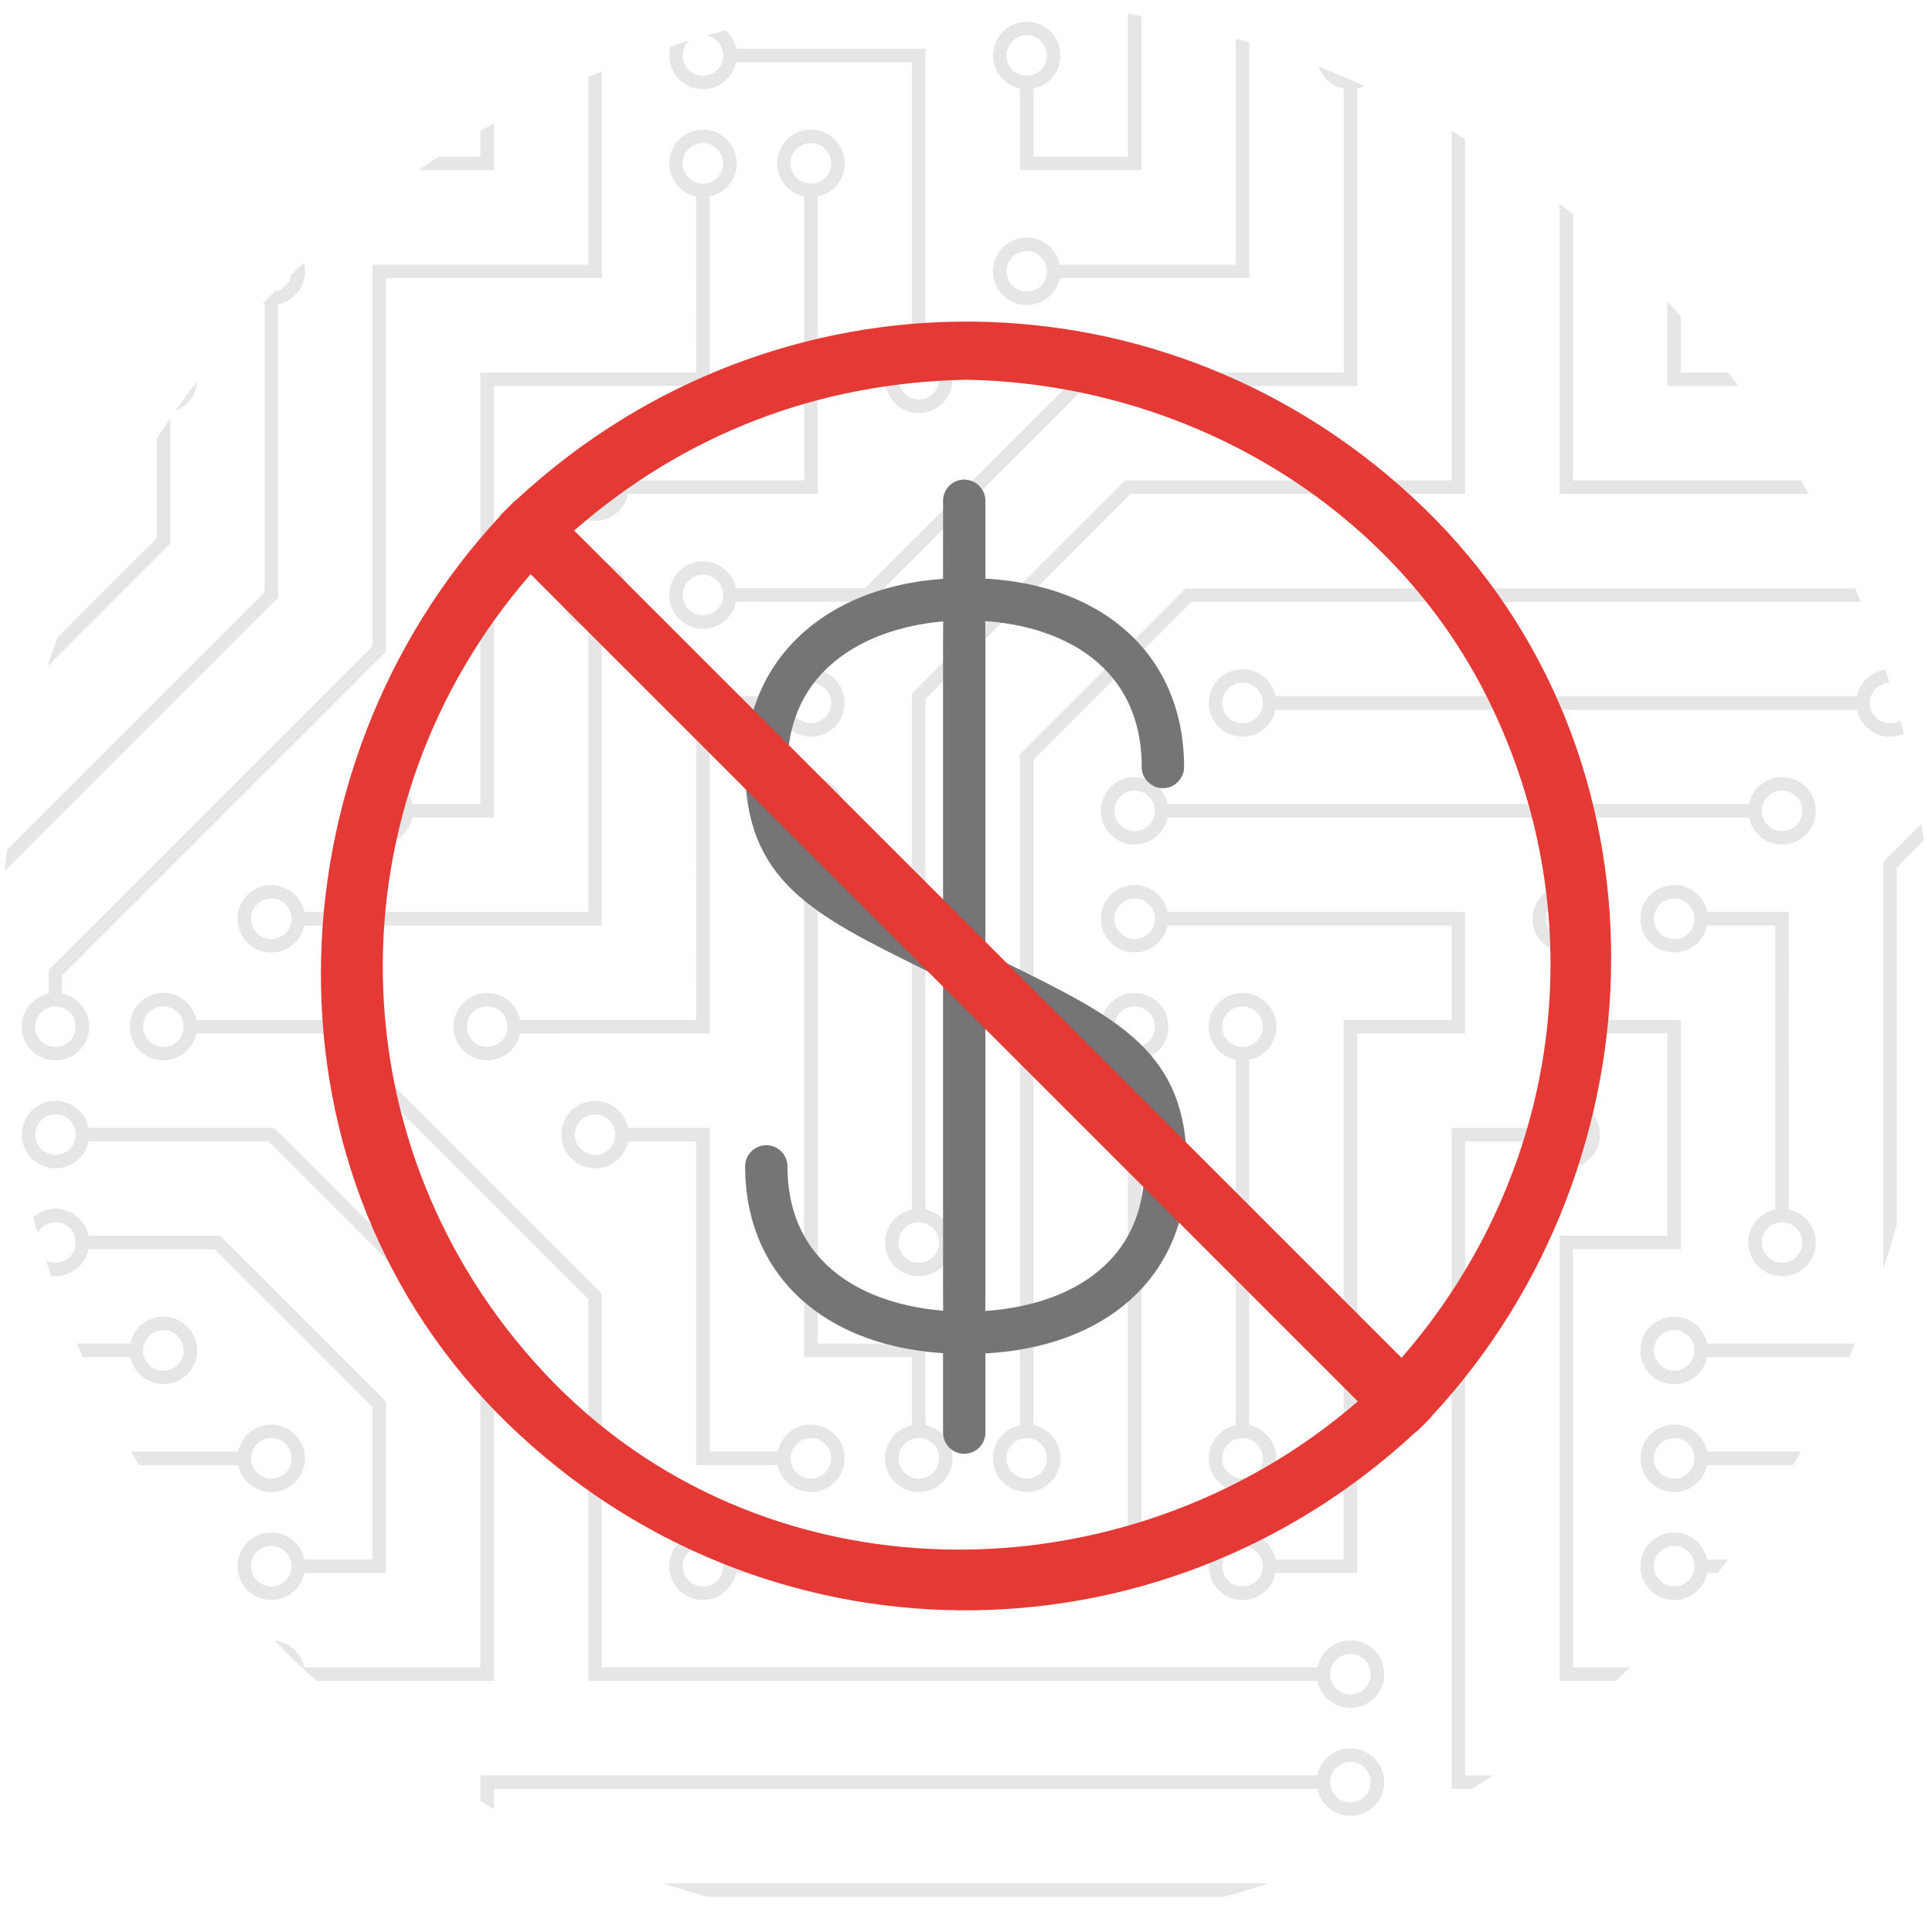 <svg id="Layer_1" xmlns="http://www.w3.org/2000/svg" xmlns:xlink="http://www.w3.org/1999/xlink" viewBox="0 0 2500 2500"><style>.st0{clip-path:url(#SVGID_2_);fill-opacity:.1}.st1{fill:#757575}.st2{fill:#e53935}</style><defs><circle id="SVGID_1_" cx="1250" cy="1250" r="1250"/></defs><clipPath id="SVGID_2_"><use xlink:href="#SVGID_1_" overflow="visible"/></clipPath><path class="st0" d="M308.3 1878.4c4.8-23.6 27.9-38.8 51.5-34 23.6 4.8 38.8 27.9 34 51.5s-27.9 38.8-51.5 34c-17.1-3.5-30.5-16.9-34-34H-76.6v-17.5h384.9zm1396.4 418.9c4.8-23.6 27.9-38.8 51.5-34 23.6 4.8 38.8 27.9 34 51.5-4.8 23.6-27.9 38.8-51.5 34-17.1-3.5-30.5-16.9-34-34H639.1v-17.5h1065.6zm504.4-401.5c-4.8 23.6-27.9 38.8-51.5 34-23.6-4.8-38.8-27.9-34-51.5 4.8-23.6 27.9-38.8 51.5-34 17.1 3.5 30.5 16.9 34 34h367.4v17.5h-367.4zm0 139.7c-4.8 23.6-27.9 38.8-51.5 34-23.6-4.8-38.8-27.9-34-51.5 4.8-23.6 27.9-38.8 51.5-34 17.1 3.5 30.5 16.9 34 34h367.4v17.5h-367.4zm54.1-995c4.8-23.6 27.9-38.8 51.5-34s38.8 27.9 34 51.5c-4.8 23.6-27.9 38.8-51.5 34-17.1-3.5-30.5-16.9-34-34h-752.3c-4.8 23.6-27.9 38.8-51.5 34-23.6-4.8-38.8-27.9-34-51.5 4.8-23.6 27.9-38.8 51.5-34 17.1 3.5 30.5 16.9 34 34h752.3zM29 621.6c4.8-23.6 27.9-38.8 51.5-34s38.8 27.9 34 51.5c-4.8 23.6-27.9 38.8-51.5 34-17.1-3.5-30.5-16.9-34-34H-76.6v-17.5H29zm1621.6 296.8c-4.8 23.6-27.9 38.8-51.5 34-23.6-4.8-38.8-27.9-34-51.5 4.8-23.6 27.9-38.8 51.5-34 17.1 3.5 30.5 16.9 34 34h752.3c4.8-23.6 27.9-38.8 51.5-34s38.8 27.9 34 51.5c-4.8 23.6-27.9 38.8-51.5 34-17.1-3.5-30.5-16.9-34-34h-752.3zM2175.1 29c23.6 4.8 38.8 27.9 34 51.5s-27.9 38.8-51.5 34c-23.6-4.8-38.8-27.9-34-51.5 3.5-17.1 16.9-30.5 34-34V-76.6h17.5V29zm-558.5 1815.3c23.6 4.8 38.8 27.9 34 51.5-4.8 23.6-27.9 38.8-51.5 34-23.6-4.8-38.8-27.9-34-51.5 3.5-17.1 16.9-30.5 34-34v-473c-23.6-4.8-38.8-27.9-34-51.5 4.8-23.6 27.9-38.8 51.5-34 23.6 4.8 38.8 27.9 34 51.5-3.5 17.1-16.9 30.5-34 34v473zm418.9-1729.7v507.1h541.1v17.5H2018V114.6c-23.6-4.8-38.8-27.9-34-51.5 4.8-23.6 27.9-38.8 51.5-34 23.6 4.8 38.8 27.9 34 51.5-3.5 17.1-16.9 30.5-34 34zm139.6 139.6V482h401.5v17.5h-418.9V254.2c-23.6-4.8-38.8-27.9-34-51.5 4.8-23.6 27.9-38.8 51.5-34 23.6 4.8 38.8 27.9 34 51.5-3.6 17.1-17 30.5-34.1 34zM1058 1092v646.7h139.6v105.6c23.6 4.8 38.8 27.9 34 51.5-4.8 23.6-27.9 38.8-51.5 34-23.6-4.8-38.8-27.9-34-51.5 3.5-17.1 16.9-30.5 34-34v-88.1h-139.6V1092c-23.6-4.8-38.8-27.9-34-51.5 4.8-23.6 27.9-38.8 51.5-34 23.6 4.8 38.8 27.9 34 51.5-3.5 17.1-16.9 30.5-34 34zm-51.5-191.1c4.8-23.6 27.9-38.8 51.5-34 23.6 4.8 38.8 27.9 34 51.5-4.8 23.6-27.9 38.8-51.5 34-17.1-3.5-30.5-16.9-34-34h-88.1v418.9H673.1c-4.8 23.6-27.9 38.8-51.5 34-23.6-4.8-38.8-27.9-34-51.5 4.8-23.6 27.9-38.8 51.5-34 17.1 3.5 30.5 16.9 34 34h227.8V900.9h105.6zm-54.1 1134.6c-4.8 23.6-27.9 38.8-51.5 34-23.6-4.8-38.8-27.9-34-51.5s27.9-38.8 51.5-34c17.1 3.5 30.5 16.9 34 34h507.1v-646.7c-23.6-4.8-38.8-27.9-34-51.5 4.8-23.6 27.9-38.8 51.5-34 23.6 4.8 38.8 27.9 34 51.5-3.5 17.1-16.9 30.5-34 34v664.2H952.4zm-139.6-558.6c-4.8 23.6-27.9 38.8-51.5 34-23.6-4.8-38.8-27.9-34-51.5s27.9-38.8 51.5-34c17.1 3.5 30.5 16.9 34 34h105.6v418.9h88.1c4.8-23.6 27.9-38.8 51.5-34 23.6 4.8 38.8 27.9 34 51.5-4.8 23.6-27.9 38.8-51.5 34-17.1-3.5-30.5-16.9-34-34H900.9v-418.9h-88.1zm-313.4 926c23.6 4.8 38.8 27.9 34 51.5-4.8 23.6-27.9 38.8-51.5 34-23.6-4.8-38.8-27.9-34-51.5 3.5-17.1 16.9-30.5 34-34v-88.1H359.8v261.8h-17.5v-279.3h157.1v105.6zM1984 1459.5c4.8-23.6 27.9-38.8 51.5-34 23.6 4.8 38.8 27.9 34 51.5-4.8 23.6-27.9 38.8-51.5 34-17.1-3.5-30.5-16.9-34-34h-88.1v820.4h418.9v279.3h-17.5v-261.8h-418.9v-855.3H1984zm225.1-261.9c-4.8 23.6-27.9 38.8-51.5 34-23.6-4.8-38.8-27.9-34-51.5 4.8-23.6 27.9-38.8 51.5-34 17.1 3.5 30.5 16.9 34 34h105.6V1565c23.6 4.8 38.8 27.9 34 51.5-4.8 23.6-27.9 38.8-51.5 34-23.6-4.8-38.8-27.9-34-51.5 3.5-17.1 16.9-30.5 34-34v-367.4h-88.1zm-558.5 837.9c-4.8 23.6-27.9 38.8-51.5 34-23.6-4.8-38.8-27.9-34-51.5 4.8-23.6 27.9-38.8 51.5-34 17.1 3.5 30.5 16.9 34 34h88.1v-698.2h139.6v-122.2h-367.4c-4.8 23.6-27.9 38.8-51.5 34-23.6-4.8-38.8-27.9-34-51.5 4.8-23.6 27.9-38.8 51.5-34 17.1 3.5 30.5 16.9 34 34h384.9v157.1h-139.6v698.2h-105.6zm752.3-1832.8c4.8-23.6 27.9-38.8 51.5-34 23.6 4.8 38.8 27.9 34 51.5-4.8 23.6-27.9 38.8-51.5 34-17.1-3.5-30.5-16.9-34-34h-105.6V-76.6h17.5v279.3h88.1zM778.7 812.8v384.9H393.8c-4.8 23.6-27.9 38.8-51.5 34-23.6-4.8-38.8-27.9-34-51.5 4.8-23.6 27.9-38.8 51.5-34 17.1 3.5 30.5 16.9 34 34h367.4V812.8c-23.6-4.8-38.8-27.9-34-51.5 4.8-23.6 27.9-38.8 51.5-34 23.6 4.8 38.8 27.9 34 51.5-3.4 17.1-16.8 30.5-34 34zM393.8 220.2c-4.8 23.6-27.9 38.8-51.5 34-23.6-4.8-38.8-27.9-34-51.5 4.8-23.6 27.9-38.8 51.5-34 17.1 3.5 30.5 16.9 34 34h227.8V-76.6h17.5v296.7H393.8zm524.6 34v245.2H639.1V1058H533.5c-4.8 23.6-27.9 38.8-51.5 34-23.6-4.8-38.8-27.9-34-51.5 4.8-23.6 27.9-38.8 51.5-34 17.1 3.5 30.5 16.9 34 34h88.1V482h279.3V254.2c-23.6-4.8-38.8-27.9-34-51.5s27.9-38.8 51.5-34c23.6 4.8 38.8 27.9 34 51.5-3.5 17.1-16.9 30.5-34 34zM812.8 639.1c-4.8 23.6-27.9 38.8-51.5 34-23.6-4.8-38.8-27.9-34-51.5s27.9-38.8 51.5-34c17.1 3.5 30.5 16.9 34 34h227.8V254.2c-23.6-4.8-38.8-27.9-34-51.5s27.9-38.8 51.5-34c23.6 4.8 38.8 27.9 34 51.5-3.5 17.1-16.9 30.5-34 34v384.9H812.8zM952.4 80.5c-4.8 23.6-27.9 38.8-51.5 34-23.6-4.8-38.8-27.9-34-51.5s27.9-38.8 51.5-34c17.1 3.5 30.5 16.9 34 34h245.2v385c23.6 4.8 38.8 27.9 34 51.5-4.8 23.6-27.9 38.8-51.5 34-23.6-4.8-38.8-27.9-34-51.5 3.5-17.1 16.9-30.5 34-34V80.5H952.4zm891.9 2356.4c4.8-23.6 27.9-38.8 51.5-34 23.6 4.8 38.8 27.9 34 51.5-4.8 23.6-27.9 38.8-51.5 34-17.1-3.5-30.5-16.9-34-34H778.7v122.2h-17.5V2437h1083.1zm191.2-1205.2v88.1h139.6v296.7h-139.6v541.1h418.9v418.9h-17.5V2175H2018v-576h139.6v-261.8H2018v-105.6c-23.6-4.8-38.8-27.9-34-51.5 4.8-23.6 27.9-38.8 51.5-34 23.6 4.8 38.8 27.9 34 51.5-3.5 17.2-16.9 30.6-34 34.1zM393.8 80.5c-4.8 23.6-27.9 38.8-51.5 34s-38.8-27.9-34-51.5c4.8-23.6 27.9-38.8 51.5-34 17.1 3.5 30.5 16.9 34 34H482V-59.1H342.4v-17.5h157.1V80.5H393.8zm977.5 279.3c-4.8 23.6-27.9 38.8-51.5 34-23.6-4.8-38.8-27.9-34-51.5 4.8-23.6 27.9-38.8 51.5-34 17.1 3.5 30.5 16.9 34 34h227.8V-76.6h436.4v17.5h-418.9v418.9h-245.3zM952.4-59.1c-4.8 23.6-27.9 38.9-51.5 34S862-53 866.9-76.6H885c-4.8 13.6 2.4 28.6 16 33.4s28.6-2.4 33.4-16c2-5.6 2-11.8 0-17.4H1477v296.7h-157.1V114.6c-23.6-4.8-38.8-27.9-34-51.5 4.8-23.6 27.9-38.8 51.5-34 23.6 4.8 38.8 27.9 34 51.5-3.5 17.1-16.9 30.5-34 34v88.1h122.2V-59.1H952.4zm0 837.8c-4.8 23.6-27.9 38.8-51.5 34-23.6-4.8-38.8-27.9-34-51.5 4.8-23.6 27.9-38.8 51.5-34 17.1 3.5 30.5 16.9 34 34h166.7L1398.4 482h340.4V114.6c-23.6-4.8-38.8-27.9-34-51.5 4.8-23.6 27.9-38.8 51.5-34 23.6 4.8 38.8 27.9 34 51.5-3.5 17.1-16.9 30.5-34 34v384.9h-350.6l-279.3 279.3c-.1-.1-174-.1-174-.1zm245.2 786.4c23.6 4.8 38.8 27.9 34 51.5-4.8 23.6-27.9 38.8-51.5 34-23.6-4.8-38.8-27.9-34-51.5 3.5-17.1 16.9-30.5 34-34V897.3l275.7-275.7h422.5v-507c-23.6-4.8-38.8-27.9-34-51.5 4.8-23.6 27.9-38.8 51.5-34 23.6 4.8 38.8 27.9 34 51.5-3.5 17.1-16.9 30.5-34 34v524.5H1463l-265.4 265.4v660.6zm139.7 279.2c23.6 4.8 38.8 27.9 34 51.5-4.8 23.6-27.9 38.8-51.5 34-23.6-4.8-38.8-27.9-34-51.5 3.5-17.1 16.9-30.5 34-34V975.9l214.6-214.6h1008.1c3.5-17.1 16.9-30.5 34-34v18.1c-13.6 4.8-20.8 19.7-16 33.4 2.6 7.5 8.5 13.4 16 16v18.1c-17.1-3.5-30.5-16.9-34-34H1541.6L1337.3 983v861.3zM80.5 1285.8c23.6 4.8 38.8 27.9 34 51.5-4.8 23.6-27.9 38.8-51.5 34-23.6-4.8-38.8-27.9-34-51.5 3.5-17.1 16.9-30.5 34-34v-30.6l419-419V342.4h279.3v-419h17.5v436.4H499.4v483.6L80.5 1262.3v23.5zm279.3-892v379.7l-418.9 418.9v546.2h227.8c4.8-23.6 27.9-38.8 51.5-34 23.6 4.8 38.8 27.9 34 51.5-4.8 23.6-27.9 38.8-51.5 34-17.1-3.5-30.5-16.9-34-34H-76.6v-570.9l418.9-418.9V393.8c-23.6-4.8-38.8-27.9-34-51.5s27.9-38.8 51.5-34c23.6 4.8 38.8 27.9 34 51.5-3.5 17.2-16.9 30.5-34 34zM220.2 533.5v170.3l-296.7 296.7v-24.6l279.3-279.3V533.5c-23.6-4.8-38.8-27.9-34-51.5 4.8-23.6 27.9-38.8 51.5-34 23.6 4.8 38.8 27.9 34 51.5-3.6 17.1-17 30.5-34.1 34zM29 202.7c4.8-23.6 27.9-38.8 51.5-34 23.6 4.8 38.8 27.9 34 51.5-4.8 23.6-27.9 38.8-51.5 34-17.1-3.5-30.5-16.9-34-34H5.6l-82.1 82.1v-24.5l75-75.1H29zm2319.8 157.1c-4.8 23.6-27.9 38.8-51.5 34-23.6-4.8-38.8-27.9-34-51.5 4.8-23.6 27.9-38.8 51.5-34 17.1 3.5 30.5 16.9 34 34h163.1l64.7-64.7v24.6l-57.5 57.5h-170.3zm-139.7 1396.4c-4.8 23.6-27.9 38.8-51.5 34-23.6-4.8-38.8-27.9-34-51.5 4.8-23.6 27.9-38.8 51.5-34 17.1 3.5 30.5 16.9 34 34h227.8v-623.2l139.6-139.6v24.6l-122.2 122.2v633.5h-245.2zM393.8 2035.5c-4.8 23.6-27.9 38.8-51.5 34-23.6-4.8-38.8-27.9-34-51.5s27.9-38.8 51.5-34c17.1 3.5 30.5 16.9 34 34H482v-197.2l-204.3-204.3H114.6c-4.8 23.6-27.9 38.8-51.5 34-23.6-4.8-38.8-27.9-34-51.5 4.8-23.6 27.9-38.8 51.5-34 17.1 3.5 30.5 16.9 34 34h170.3l214.6 214.6v221.8c-.1.1-105.7.1-105.7.1zm1310.9 122.1c4.8-23.6 27.9-38.8 51.5-34 23.6 4.8 38.8 27.9 34 51.5-4.8 23.6-27.9 38.8-51.5 34-17.1-3.5-30.5-16.9-34-34H761.3v-494l-343.9-343.9H254.2c-4.8 23.6-27.9 38.8-51.5 34-23.6-4.8-38.8-27.9-34-51.5 4.8-23.6 27.9-38.8 51.5-34 17.1 3.5 30.5 16.9 34 34h170.2L778.7 1674v483.5h926v.1zm-1310.9 17.5c-4.8 23.6-27.9 38.8-51.5 34s-38.8-27.9-34-51.5 27.9-38.8 51.5-34c17.1 3.5 30.5 16.9 34 34h227.8V1751l-274.1-274.1H114.6c-4.8 23.6-27.9 38.8-51.5 34-23.6-4.8-38.8-27.9-34-51.5 4.8-23.6 27.9-38.8 51.5-34 17.1 3.5 30.5 16.9 34 34h240.1l284.4 284.4V2175c0 .1-245.3.1-245.3.1zM220.2 270.8v14.1L5.6 499.4h-82.1V482h75l204.3-204.3V-76.6h17.5v347.4zM-59.1 2542.5c17.1 3.5 30.5 16.9 34 34h-18.1c-4.8-13.6-19.8-20.8-33.4-16v-402.9H80.5v418.9H63.1V2175H-59.1v367.5zm279.3-515.8v549.8h-17.5v-541.1H-76.6V2018h296.7v8.7zM71.8 80.5H-76.6V63.1H63.1V-76.6h17.5V80.5h-8.8zm2382.6-17.4h122.2v17.5H2437V-76.6h17.5V63.1zm-279.3 2382.6v130.9h-17.5v-122.2h-122.2v122.2H2018V2437h157.1v8.7zM-76.6 727.2c23.7-4.7 46.8 10.7 51.5 34.4.5 2.7.8 5.5.8 8.3 0 24.1-19.5 43.6-43.6 43.6-2.9 0-5.9-.3-8.7-.9v-18.1c13.6 4.8 28.6-2.4 33.4-16s-2.4-28.6-16-33.4c-5.6-2-11.8-2-17.4 0v-17.9zm698.2 1570.1h17.5v279.3h-17.5v-279.3zm330.8 279.3h-18.1c-4.8-13.6-19.7-20.8-33.4-16-7.5 2.6-13.4 8.5-16 16h-18.1c4.8-23.6 27.8-38.9 51.4-34.1 17.3 3.5 30.7 16.9 34.2 34.1zM-25.1-76.6c4.7 23.7-10.7 46.8-34.5 51.5a44.2 44.2 0 0 1-17 0v-18.1C-63-38.4-48-45.5-43.2-59.1c2-5.7 2-11.8 0-17.5h18.1zm2567.6 0h18.1c-4.8 13.6 2.3 28.6 15.9 33.4v18.1c-23.6-4.8-38.8-27.8-34-51.5zm34.1 2619.1v18.1c-7.5 2.6-13.3 8.5-16 16h-18.1c3.5-17.2 16.9-30.6 34.1-34.1zM770 796.2c14.5 0 26.2-11.7 26.2-26.2s-11.7-26.2-26.2-26.2-26.2 11.7-26.2 26.2 11.7 26.2 26.2 26.2zm0-139.7c14.5 0 26.2-11.7 26.2-26.2s-11.7-26.2-26.2-26.2-26.2 11.7-26.2 26.2 11.7 26.2 26.2 26.2zm139.6 139.7c14.5 0 26.2-11.7 26.2-26.2s-11.7-26.2-26.2-26.2-26.2 11.7-26.2 26.2 11.8 26.2 26.2 26.2zm139.7 139.6c14.5 0 26.2-11.7 26.2-26.2s-11.7-26.2-26.2-26.2-26.2 11.7-26.2 26.2 11.7 26.2 26.2 26.2zm0 139.7c14.5 0 26.2-11.7 26.2-26.2s-11.7-26.2-26.2-26.2-26.2 11.7-26.2 26.2c0 14.4 11.7 26.2 26.2 26.2zm-418.9 279.2c14.5 0 26.2-11.7 26.2-26.2s-11.7-26.2-26.2-26.2-26.2 11.7-26.2 26.2 11.7 26.2 26.2 26.2zM770 1494.4c14.5 0 26.2-11.7 26.2-26.2S784.5 1442 770 1442s-26.2 11.7-26.2 26.2c0 14.4 11.7 26.2 26.2 26.2zm279.3 418.9c14.5 0 26.2-11.7 26.2-26.2s-11.7-26.2-26.2-26.2-26.2 11.7-26.2 26.2 11.7 26.2 26.2 26.2zm-139.7 139.6c14.5 0 26.2-11.7 26.2-26.2s-11.7-26.2-26.2-26.2-26.2 11.7-26.2 26.2 11.8 26.2 26.2 26.2zm279.3-139.6c14.5 0 26.2-11.7 26.2-26.2s-11.7-26.2-26.2-26.2-26.2 11.7-26.2 26.2 11.7 26.2 26.2 26.2zm0-279.3c14.5 0 26.2-11.7 26.2-26.2s-11.7-26.2-26.2-26.2-26.2 11.7-26.2 26.2 11.7 26.2 26.2 26.2zm139.6 279.3c14.5 0 26.2-11.7 26.2-26.2s-11.7-26.2-26.2-26.2-26.2 11.7-26.2 26.2 11.8 26.2 26.2 26.2zm279.3 139.6c14.5 0 26.2-11.7 26.2-26.2s-11.7-26.2-26.2-26.2-26.2 11.7-26.2 26.2 11.8 26.2 26.2 26.2zm0-139.6c14.5 0 26.2-11.7 26.2-26.2s-11.7-26.2-26.2-26.2-26.2 11.7-26.2 26.2 11.8 26.2 26.2 26.2zm-139.6-558.6c14.5 0 26.2-11.7 26.2-26.2s-11.7-26.2-26.2-26.2-26.2 11.7-26.2 26.2 11.7 26.2 26.2 26.2zm139.6 0c14.5 0 26.2-11.7 26.2-26.2s-11.7-26.2-26.2-26.2-26.2 11.7-26.2 26.2 11.8 26.2 26.2 26.2zm139.7 837.9c14.5 0 26.2-11.7 26.2-26.2s-11.7-26.2-26.2-26.2-26.2 11.7-26.2 26.2c0 14.4 11.7 26.2 26.2 26.2zm0 139.6c14.5 0 26.2-11.7 26.2-26.2s-11.7-26.2-26.2-26.2-26.2 11.7-26.2 26.2 11.7 26.2 26.2 26.2zm139.6 139.6c14.5 0 26.2-11.7 26.2-26.2s-11.7-26.2-26.2-26.2-26.2 11.7-26.2 26.2 11.7 26.2 26.2 26.2zm139.6-1256.7c14.5 0 26.2-11.7 26.2-26.2s-11.7-26.2-26.2-26.2-26.2 11.7-26.2 26.2c.1 14.5 11.8 26.2 26.2 26.2zm0 279.3c14.5 0 26.2-11.7 26.2-26.2s-11.7-26.2-26.2-26.2-26.2 11.7-26.2 26.2c.1 14.4 11.8 26.2 26.2 26.2zm139.7-279.3c14.5 0 26.2-11.7 26.2-26.2s-11.7-26.2-26.2-26.2-26.2 11.7-26.2 26.2 11.7 26.2 26.2 26.2zm139.6-139.6c14.5 0 26.2-11.7 26.2-26.2s-11.7-26.2-26.2-26.2-26.2 11.7-26.2 26.2c0 14.4 11.8 26.2 26.2 26.2zm-837.8 0c14.5 0 26.2-11.7 26.2-26.2s-11.7-26.2-26.2-26.2-26.2 11.7-26.2 26.2c0 14.4 11.7 26.2 26.2 26.2zm0 139.6c14.5 0 26.2-11.7 26.2-26.2s-11.7-26.2-26.2-26.2-26.2 11.7-26.2 26.2 11.7 26.2 26.2 26.2zm139.6-279.3c14.5 0 26.2-11.7 26.2-26.2s-11.7-26.2-26.2-26.2-26.2 11.7-26.2 26.2 11.8 26.2 26.2 26.2zm837.9 0c14.5 0 26.2-11.7 26.2-26.2s-11.7-26.2-26.2-26.2-26.2 11.7-26.2 26.2 11.7 26.2 26.2 26.2zM2306 377.3c14.5 0 26.2-11.7 26.2-26.2s-11.7-26.2-26.2-26.2-26.2 11.7-26.2 26.2c0 14.4 11.8 26.2 26.2 26.2zm139.7-139.7c14.5 0 26.2-11.7 26.2-26.2s-11.7-26.2-26.2-26.2-26.2 11.7-26.2 26.2 11.7 26.2 26.2 26.2zm-279.3 0c14.5 0 26.2-11.7 26.2-26.2s-11.7-26.2-26.2-26.2-26.2 11.7-26.2 26.2 11.7 26.2 26.2 26.2zm0-139.6c14.5 0 26.2-11.7 26.2-26.2s-11.7-26.2-26.2-26.2-26.2 11.7-26.2 26.2 11.7 26.2 26.2 26.2zm-139.7 0c14.5 0 26.2-11.7 26.2-26.2s-11.7-26.2-26.2-26.2-26.2 11.7-26.2 26.2 11.8 26.2 26.2 26.2zm-139.6 0c14.5 0 26.2-11.7 26.2-26.2s-11.7-26.2-26.2-26.2-26.2 11.7-26.2 26.2 11.7 26.2 26.2 26.2zm-139.6 0c14.5 0 26.2-11.7 26.2-26.2s-11.7-26.2-26.2-26.2-26.2 11.7-26.2 26.2S1733 98 1747.5 98zM351.1 237.6c14.5 0 26.2-11.7 26.2-26.2s-11.7-26.2-26.2-26.2-26.2 11.7-26.2 26.2 11.7 26.2 26.2 26.2zm-279.3 0c14.5 0 26.2-11.7 26.2-26.2s-11.7-26.2-26.2-26.2-26.2 11.8-26.2 26.2c0 14.5 11.7 26.2 26.2 26.2zm279.3 139.7c14.5 0 26.2-11.7 26.2-26.2s-11.7-26.2-26.2-26.2-26.2 11.7-26.2 26.2c0 14.4 11.7 26.2 26.2 26.2zM211.4 516.9c14.5 0 26.2-11.7 26.2-26.2s-11.7-26.2-26.2-26.2-26.2 11.7-26.2 26.2 11.8 26.2 26.2 26.2zM351.1 98c14.5 0 26.2-11.7 26.2-26.2s-11.7-26.2-26.2-26.2-26.2 11.7-26.2 26.2S336.6 98 351.1 98zm0 2094.6c14.5 0 26.2-11.7 26.2-26.2s-11.7-26.2-26.2-26.2-26.2 11.7-26.2 26.2c0 14.4 11.7 26.2 26.2 26.2zm139.6 279.2c14.5 0 26.2-11.7 26.2-26.2s-11.7-26.2-26.2-26.2-26.2 11.7-26.2 26.2 11.8 26.2 26.2 26.2zm-139.6-558.5c14.5 0 26.2-11.7 26.2-26.2s-11.7-26.2-26.2-26.2-26.2 11.7-26.2 26.2 11.7 26.2 26.2 26.2zm0 139.6c14.5 0 26.2-11.7 26.2-26.2s-11.7-26.2-26.2-26.2-26.2 11.7-26.2 26.2 11.7 26.2 26.2 26.2zm-139.7-279.3c14.5 0 26.2-11.7 26.2-26.2s-11.7-26.2-26.2-26.2-26.2 11.7-26.2 26.2 11.8 26.2 26.2 26.2zm698.2-1536c14.5 0 26.2-11.7 26.2-26.2s-11.7-26.2-26.2-26.2-26.2 11.7-26.2 26.2 11.8 26.2 26.2 26.2zm139.7 0c14.5 0 26.2-11.7 26.2-26.2s-11.7-26.2-26.2-26.2-26.2 11.7-26.2 26.2 11.7 26.2 26.2 26.2zM909.6 98c14.5 0 26.2-11.7 26.2-26.2s-11.7-26.2-26.2-26.2-26.2 11.7-26.2 26.2S895.2 98 909.6 98zm279.3 418.9c14.5 0 26.2-11.7 26.2-26.2s-11.7-26.2-26.2-26.2-26.2 11.7-26.2 26.2 11.7 26.2 26.2 26.2zm139.6-139.6c14.5 0 26.2-11.7 26.2-26.2s-11.7-26.2-26.2-26.2-26.2 11.7-26.2 26.2c.1 14.4 11.8 26.2 26.2 26.2zm0-279.3c14.5 0 26.2-11.7 26.2-26.2s-11.7-26.2-26.2-26.2-26.2 11.7-26.2 26.2 11.8 26.2 26.2 26.2zM2306 1634c14.5 0 26.2-11.7 26.2-26.2s-11.7-26.2-26.2-26.2-26.2 11.7-26.2 26.2 11.8 26.2 26.2 26.2zm-139.6 139.6c14.5 0 26.2-11.7 26.2-26.2s-11.7-26.2-26.2-26.2-26.2 11.7-26.2 26.2 11.7 26.2 26.2 26.2zm0 139.7c14.5 0 26.2-11.7 26.2-26.2s-11.7-26.2-26.2-26.2-26.2 11.7-26.2 26.2 11.7 26.2 26.2 26.2zm0 139.6c14.5 0 26.2-11.7 26.2-26.2s-11.7-26.2-26.2-26.2-26.2 11.7-26.2 26.2 11.7 26.2 26.2 26.2zM71.8 1494.4c14.5 0 26.2-11.7 26.2-26.2S86.3 1442 71.8 1442s-26.2 11.7-26.2 26.2c0 14.4 11.7 26.2 26.2 26.2zm0 139.6c14.5 0 26.2-11.7 26.2-26.2s-11.7-26.2-26.2-26.2-26.2 11.7-26.2 26.2 11.7 26.2 26.2 26.2zm0-279.3c14.5 0 26.2-11.7 26.2-26.2s-11.7-26.2-26.2-26.2-26.2 11.7-26.2 26.2 11.7 26.2 26.2 26.2zm139.6 0c14.5 0 26.2-11.7 26.2-26.2s-11.7-26.2-26.2-26.2-26.2 11.7-26.2 26.2 11.8 26.2 26.2 26.2zM71.8 656.5c14.5 0 26.2-11.7 26.2-26.2s-11.7-26.2-26.2-26.2-26.2 11.7-26.2 26.2 11.7 26.2 26.2 26.2zm279.3 558.6c14.5 0 26.2-11.7 26.2-26.2s-11.7-26.2-26.2-26.2-26.2 11.7-26.2 26.2 11.7 26.2 26.2 26.2zm139.6-139.6c14.5 0 26.2-11.7 26.2-26.2s-11.7-26.2-26.2-26.2-26.2 11.7-26.2 26.2c0 14.4 11.8 26.2 26.2 26.2z"/><path class="st1" d="M1250 1752c-173.6 0-285.8-95.2-285.8-242.7 0-15.1 12.3-27.4 27.4-27.4s27.4 12.3 27.4 27.4c0 138.5 119.3 187.9 231 187.9 111.6 0 231-49.2 231-187.9 0-113.8-59.2-143-202.1-213.5l-82.1-40.7c-145-71.5-232.6-114.7-232.6-262.6 0-146.2 114.9-244.5 285.8-244.5 171.4 0 282.2 96 282.2 244.5 0 15.1-12.3 27.4-27.4 27.4-15.1 0-27.4-12.3-27.4-27.4 0-139.8-117.5-189.7-227.4-189.7-106.6 0-231 49.7-231 189.7 0 113.8 59.1 143 202.1 213.5l82 40.6c145.1 71.5 232.7 114.7 232.7 262.6.1 147.5-112.1 242.8-285.8 242.8z"/><path class="st1" d="M1247.7 785c-15.1 0-27.4-12.3-27.4-27.4V648c0-15.1 12.3-27.4 27.4-27.4s27.4 12.3 27.4 27.4v109.6c0 15.1-12.2 27.4-27.4 27.4zm0 1096.2c-15.1 0-27.4-12.3-27.4-27.4v-109.6c0-15.1 12.3-27.4 27.4-27.4s27.4 12.3 27.4 27.4v109.6c0 15.1-12.2 27.4-27.4 27.4z"/><path class="st1" d="M1247.7 1881.2c-15.1 0-27.4-94.5-27.4-210.1V830.7c0-115.6 12.3-210.1 27.4-210.1s27.4 94.5 27.4 210.1v840.4c0 115.6-12.2 210.1-27.4 210.1z"/><path class="st2" d="M1842.6 657.4c-328.4-318.2-839.5-321.5-1174.2-10.8-1.5 1-2.9 2.2-4.2 3.4l-14.1 14.1c-1.2 1.2-2.3 2.6-3.3 4-303.2 326.7-317.8 856.3 10.6 1174.4 328.4 318.1 839.3 321.5 1174 11 1.6-1.1 3.1-2.2 4.5-3.6l14.1-14.1c1.4-1.4 2.5-2.8 3.5-4.3 303-326.7 317.5-856-10.9-1174.1zM686.6 743L1757 1813.4C1456.2 2074 985 2075.9 704.8 1777 431.3 1485.1 426 1042.8 686.6 743zm1239.2 162.3c140.3 284 93.9 614.8-112.2 851.7-356.9-356.8-713.7-713.6-1070.6-1070.5 143-124.9 315.5-191.3 507-195.1 280.6 4.8 549.5 158.4 675.8 413.9z"/></svg>